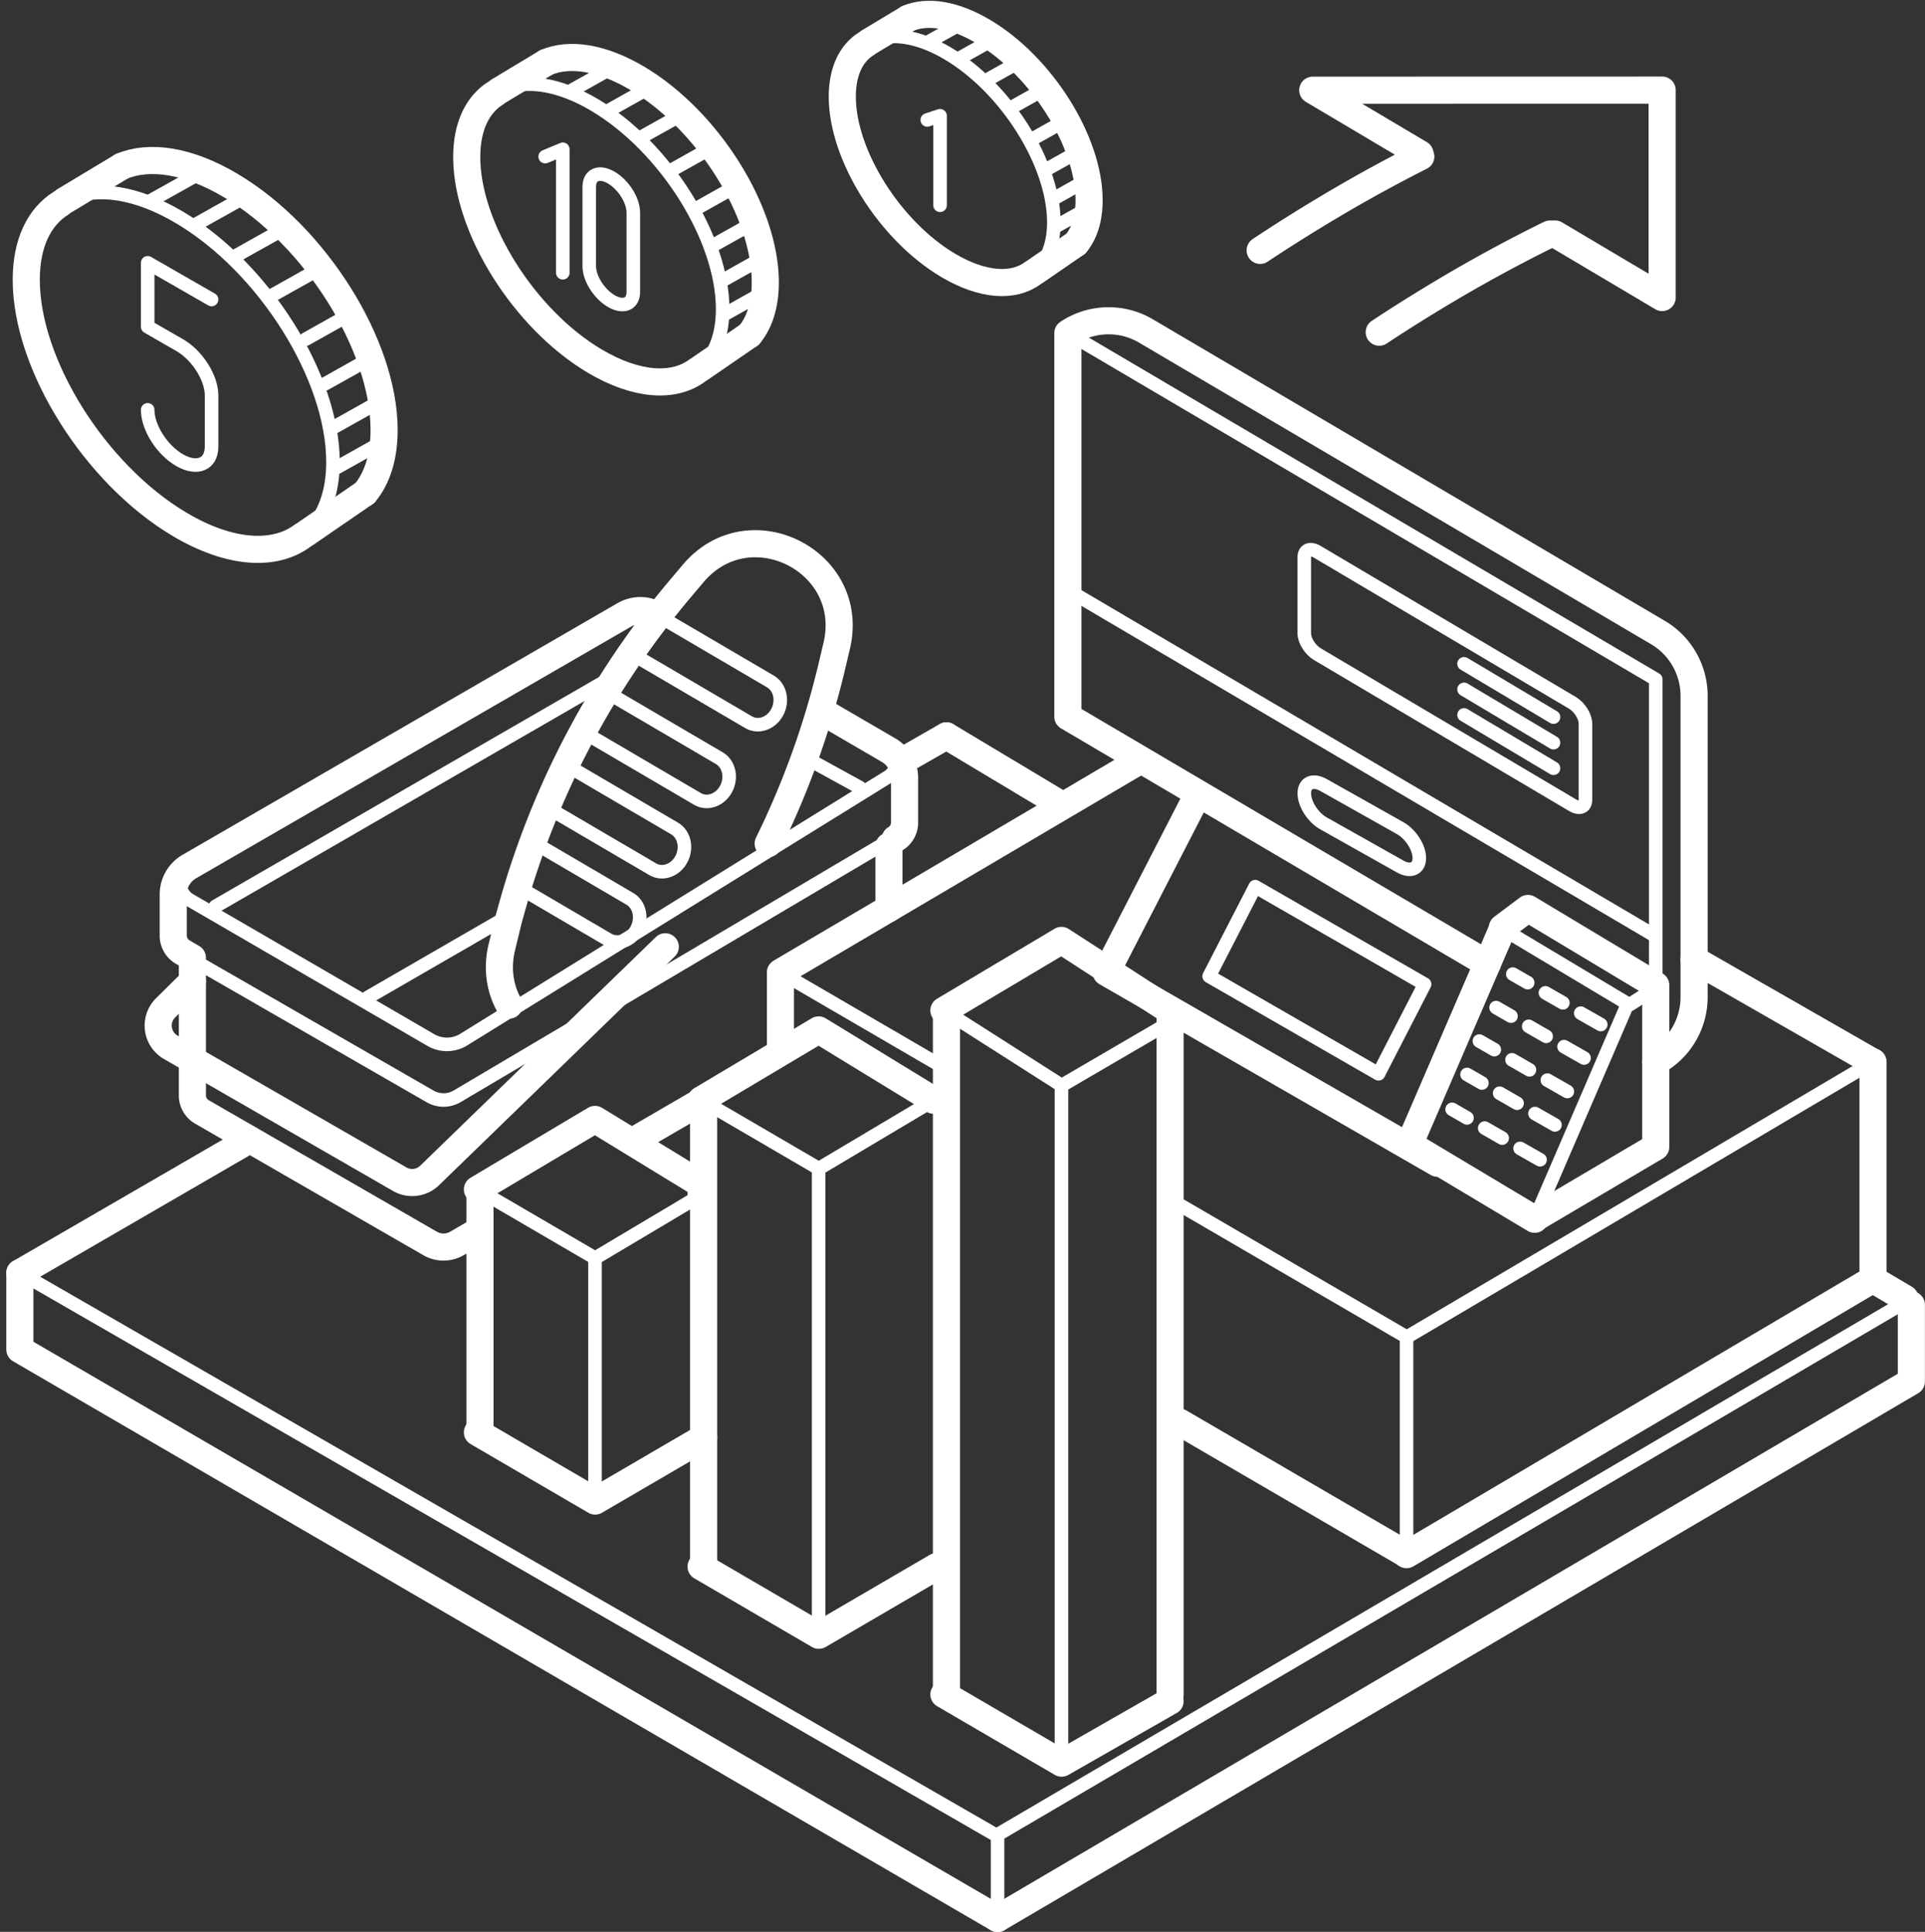 <svg xmlns="http://www.w3.org/2000/svg" width="284" height="285" viewBox="0 0 284 285">
    <rect x="0" y="0" width="284" height="285" fill="#333333" stroke="none"/>
    <g fill="none" fill-rule="evenodd" stroke="#FFF" stroke-linecap="round" stroke-linejoin="round">
        <path stroke-width="4" d="M9.53 29.602l8.404-5.052M45.095 78.733l8.746-6.012M44.654 79.016c-4.124 3.086-10.72 2.755-18.154-1.66C14.003 69.934 3.873 53.783 3.873 41.283c0-5.464 1.935-9.326 5.157-11.323"/>
        <path stroke-width="2" d="M10.224 29.332c4.114-1.819 9.885-1.04 16.276 2.755C38.997 39.51 49.127 55.66 49.127 68.161c0 4.609-1.378 8.078-3.742 10.25"/>
        <path stroke-width="4" d="M53.845 72.724c1.799-2.178 2.823-5.305 2.823-9.28 0-12.5-10.13-28.65-22.626-36.073-6.306-3.745-12.008-4.552-16.111-2.827"/>
        <path stroke-width="2" d="M34.725 37.783l6.391-3.58M40.382 43.441l6.39-3.58M45.095 50.043l6.391-3.58M47.924 56.645l6.39-3.58M48.867 63.246l6.39-3.58M49.81 68.905l6.39-3.58M28.966 33.067l7.588-4.251M22.257 29.602l7.675-4.3"/>
        <g>
            <path stroke-width="4" d="M73.577 13.42l7.012-4.215M103.25 54.412l7.298-5.016M102.883 54.65c-3.441 2.575-8.945 2.297-15.147-1.386-10.426-6.193-18.88-19.669-18.88-30.098 0-4.558 1.616-7.78 4.304-9.447"/>
            <path stroke-width="2" d="M74.155 13.195c3.433-1.517 8.248-.868 13.58 2.299 10.427 6.192 18.88 19.668 18.88 30.098 0 3.846-1.15 6.74-3.123 8.552"/>
            <path stroke-width="4" d="M110.552 49.4c1.501-1.818 2.355-4.426 2.355-7.743 0-10.43-8.452-23.905-18.878-30.098-5.261-3.124-10.02-3.798-13.442-2.358"/>
            <path stroke-width="2" d="M94.598 20.246l5.333-2.988M99.318 24.967l5.333-2.988M103.25 30.476l5.334-2.988M105.61 35.983l5.334-2.987M106.398 41.492l5.332-2.988M107.184 46.213l5.333-2.988M89.793 16.311l6.332-3.547M84.196 13.42L90.6 9.834"/>
        </g>
        <g>
            <path stroke-width="4" d="M128.167 6.201l5.796-3.483M152.696 40.087l6.03-4.147M152.391 40.282c-2.844 2.13-7.394 1.9-12.52-1.145-8.62-5.119-15.606-16.258-15.606-24.88 0-3.767 1.335-6.432 3.557-7.808"/>
            <path stroke-width="2" d="M128.645 6.015c2.838-1.254 6.818-.717 11.226 1.9 8.619 5.12 15.606 16.258 15.606 24.88 0 3.179-.95 5.572-2.582 7.07"/>
            <path stroke-width="4" d="M158.73 35.943c1.24-1.503 1.947-3.66 1.947-6.4 0-8.622-6.987-19.76-15.605-24.88-4.35-2.583-8.283-3.14-11.112-1.95"/>
            <path stroke-width="2" d="M145.543 11.844l4.408-2.469M149.444 15.747l4.408-2.47M152.696 20.3l4.407-2.47M154.646 24.853l4.409-2.47M155.297 29.406l4.407-2.47M155.946 33.309l4.409-2.47M141.571 8.591l5.234-2.932M136.944 6.201l5.294-2.965"/>
        </g>
        <path stroke-width="2" d="M21.787 60.46c0 2.604 2.11 5.929 4.713 7.425 2.603 1.497 4.714.598 4.714-2.006v-7.544c0-2.604-2.11-5.929-4.714-7.425l-4.713-2.71v-9.43l9.427 5.417M138.689 30.281V17.078l-1.885.616"/>
        <g stroke-width="2">
            <path d="M83.031 40.239V22.024l-2.6 1.082M90.185 44.417c-1.796-1.05-3.252-3.356-3.252-5.153V27.555c0-1.797 1.456-2.402 3.252-1.353 1.796 1.048 3.251 3.355 3.251 5.152v11.71c0 1.796-1.456 2.402-3.251 1.353z"/>
        </g>
        <g>
            <path stroke-width="2" d="M207.51 229.352v-32.065"/>
            <path stroke-width="4" d="M276.332 156.656v32.065l-68.821 40.631"/>
            <path stroke-width="2" d="M207.51 197.287l68.822-40.631M139.4 157.58l-24.261-14.127M207.451 197.209l-35.274-20.543"/>
            <path stroke-width="4" d="M115.139 154.075v-10.622l52.594-30.991M207.451 229.274l-33.457-19.483M276.273 156.656l-26.338-15.09"/>
            <g stroke-width="2">
                <path d="M225.385 144.969l-2.198-1.264M230.572 147.95L228 146.471M236.164 151.148l-2.952-1.68M222.92 149.91l-2.198-1.264M228.108 152.891l-2.574-1.48M233.7 156.088l-2.952-1.68"/>
                <g>
                    <path d="M220.457 154.85l-2.199-1.264M225.644 157.83l-2.574-1.478M231.235 161.028l-2.952-1.68"/>
                </g>
                <g>
                    <path d="M218.631 159.777l-2.198-1.264M223.818 162.759l-2.573-1.48M229.41 165.956l-2.953-1.68"/>
                </g>
                <g>
                    <path d="M216.433 164.92l-2.199-1.265M221.619 167.9l-2.573-1.478M227.211 171.097l-2.952-1.68"/>
                </g>
            </g>
            <path stroke-width="2" d="M147.002 270.77l134.987-79.22M147.174 282.205v-11.317"/>
            <path stroke-width="4" d="M281.989 192.493v11.317l-134.815 79.22M133.032 112.33l6.6-3.772M2.931 187.778l33.623-19.485"/>
            <path stroke-width="2" d="M147.002 270.77L2.932 187.778"/>
            <path stroke-width="4" d="M2.931 187.778v11.317l144.243 83.935M155.998 118.365l-16.366-9.807M281.046 191.55l-4.734-2.797"/>
            <g>
                <path stroke-width="2" d="M157.544 49.143l86.734 51.084v56.585"/>
                <path stroke-width="4" d="M219.428 142.177l-61.884-36.448V49.143M157.544 49.143a10.838 10.838 0 0 1 11.515-.321l75.534 44.487a10.848 10.848 0 0 1 5.34 9.346V147.1c0 3.702-1.886 7.147-5.004 9.14l-.652.417"/>
                <path stroke-width="2" d="M157.639 87.098l86.125 50.726M206.568 127.832l-11.313-6.366c-1.562-.879-2.829-2.858-2.829-4.421 0-1.563 1.267-2.116 2.829-1.238l11.313 6.366c1.562.879 2.828 2.858 2.828 4.42 0 1.564-1.267 2.118-2.828 1.24z"/>
                <g stroke-width="2">
                    <path d="M231.983 118.776L194.35 96.504c-1.064-.635-1.926-2.012-1.926-3.075V82.19c0-1.064.862-1.41 1.926-.776l37.632 22.272c1.063.635 1.925 2.012 1.925 3.075v11.238c0 1.063-.863 1.411-1.925.777zM215.995 97.927l13.2 7.866M215.995 101.699l13.2 7.866M215.995 105.471l13.2 7.867"/>
                </g>
                <path stroke-width="2" d="M203.377 158.415l-24.99-14.39 6.8-13.218 24.99 14.39z"/>
                <path stroke-width="4" d="M212.065 171.604l-48.864-28.141 13.298-25.846"/>
            </g>
            <path stroke-width="4" d="M226.414 179.88l-18.485-11.06 13.723-31.797"/>
            <path stroke-width="2" d="M221.652 137.023l18.484 11.06-13.722 31.796M244.278 145.758l-3.77 2.41"/>
            <path stroke-width="4" d="M226.366 179.77l17.912-10.576v-23.436M221.652 136.85l3.771-2.828 18.855 11.317"/>
        </g>
        <g>
            <path stroke-width="2" d="M30.189 126.535l-2.173 1.238c-1.93 1.1-1.946 3.879-.029 5l35.567 20.656a4.724 4.724 0 0 0 4.756.006l62.666-38.795c1.694-.993 1.61-3.471-.149-4.347l-2.555-1.27M90.588 99.752l-58.794 33.96M126.846 116.181l-7.184-3.95"/>
            <path stroke-width="2" d="M130.204 124.59l-62.758 37.143a3.973 3.973 0 0 1-4.013.007l-35.048-20.174"/>
            <path stroke-width="4" d="M122.18 105.475l8.916 5.194a4.754 4.754 0 0 1 2.36 4.107v6.575c0 .987-.522 1.9-1.372 2.4M28.386 141.29l-1.441-.841a2.796 2.796 0 0 1-1.387-2.415v-6.078c0-1.696.904-3.265 2.373-4.114L92.094 90.72a4.75 4.75 0 0 1 4.77.007M70.433 181.688l-2.987 1.737a3.973 3.973 0 0 1-4.013.006l-33.661-19.404a2.796 2.796 0 0 1-1.387-2.415v-19.573M104.299 162.002l-10.821 6.29M131.147 124.824v9.198"/>
            <path stroke-width="4" d="M28.386 144.775l-3.956 3.914a3.682 3.682 0 0 0 .752 5.808l33.795 19.468c1.424.82 3.22.597 4.399-.548L98.15 139.68"/>
            <path stroke-width="4" d="M113.335 124.45a124.82 124.82 0 0 0 9.45-26.39l.66-2.8c2.94-12.481-12.9-20.459-21.173-10.665l-1.856 2.197a124.76 124.76 0 0 0-24.856 46.97l-.57 2.041-.955 3.96c-.764 3.17-.252 6.108 1.078 8.516"/>
            <path stroke-width="2" d="M97.15 90.854l16.512 9.68c1.442.844 1.89 2.876 1 4.537-.888 1.66-2.778 2.32-4.22 1.476L93.087 96.375M89.642 102.192l16.477 9.658c1.443.845 1.89 2.877 1.002 4.538-.89 1.66-2.78 2.32-4.222 1.476L85.526 107.68M83.487 112.827l16.032 9.397c1.443.845 1.89 2.877 1.001 4.538-.889 1.66-2.779 2.32-4.221 1.476l-15.695-9.2M78.352 124.059l14.569 8.54c1.442.844 1.89 2.876 1.001 4.537-.889 1.66-2.78 2.32-4.222 1.476l-13.661-8.008"/>
        </g>
        <path stroke-width="2" d="M54.268 147.143c6.67-3.855 14.1-8.148 19.887-11.49"/>
        <path stroke-width="4" d="M185.915 36.935a245.934 245.934 0 0 1 10.21-6.42 221.774 221.774 0 0 1 13.489-7.416l-.119-.405-15.82-9.387 51.546-.012v30.599l-15.785-9.367h-.772a219.137 219.137 0 0 0-15.55 8.44 246.462 246.462 0 0 0-9.634 6.04M70.81 175.518v35.837"/>
        <g>
            <path stroke-width="4" d="M172.628 250.965l-16.003 9.148-17.37-10.136"/>
            <path stroke-width="2" d="M173.994 150.009l-17.369 10.135-17.37-11.078"/>
            <path stroke-width="4" d="M139.255 149.066l17.346-10.329 17.393 11.272M138.17 231.115L120.8 241.25l-17.37-10.135"/>
            <path stroke-width="2" d="M137.746 162.314l-16.946 10.09-17.37-10.135"/>
            <path stroke-width="4" d="M103.43 162.27l17.347-10.33 16.97 10.374M103.807 212.107l-16.003 9.338-17.37-10.135"/>
            <path stroke-width="2" d="M103.43 176.303l-15.626 9.305-17.07-9.96"/>
            <path stroke-width="4" d="M70.734 175.648l-.3-.176 17.346-10.328 15.65 9.566v1.593M172.628 150.054v99.968M139.632 149.111v100.911M103.807 162.314v68.846"/>
            <path stroke-width="2" d="M156.601 160.428v99.025M120.777 173.16v68.374M87.78 185.892v34.894"/>
        </g>
    </g>
</svg>
